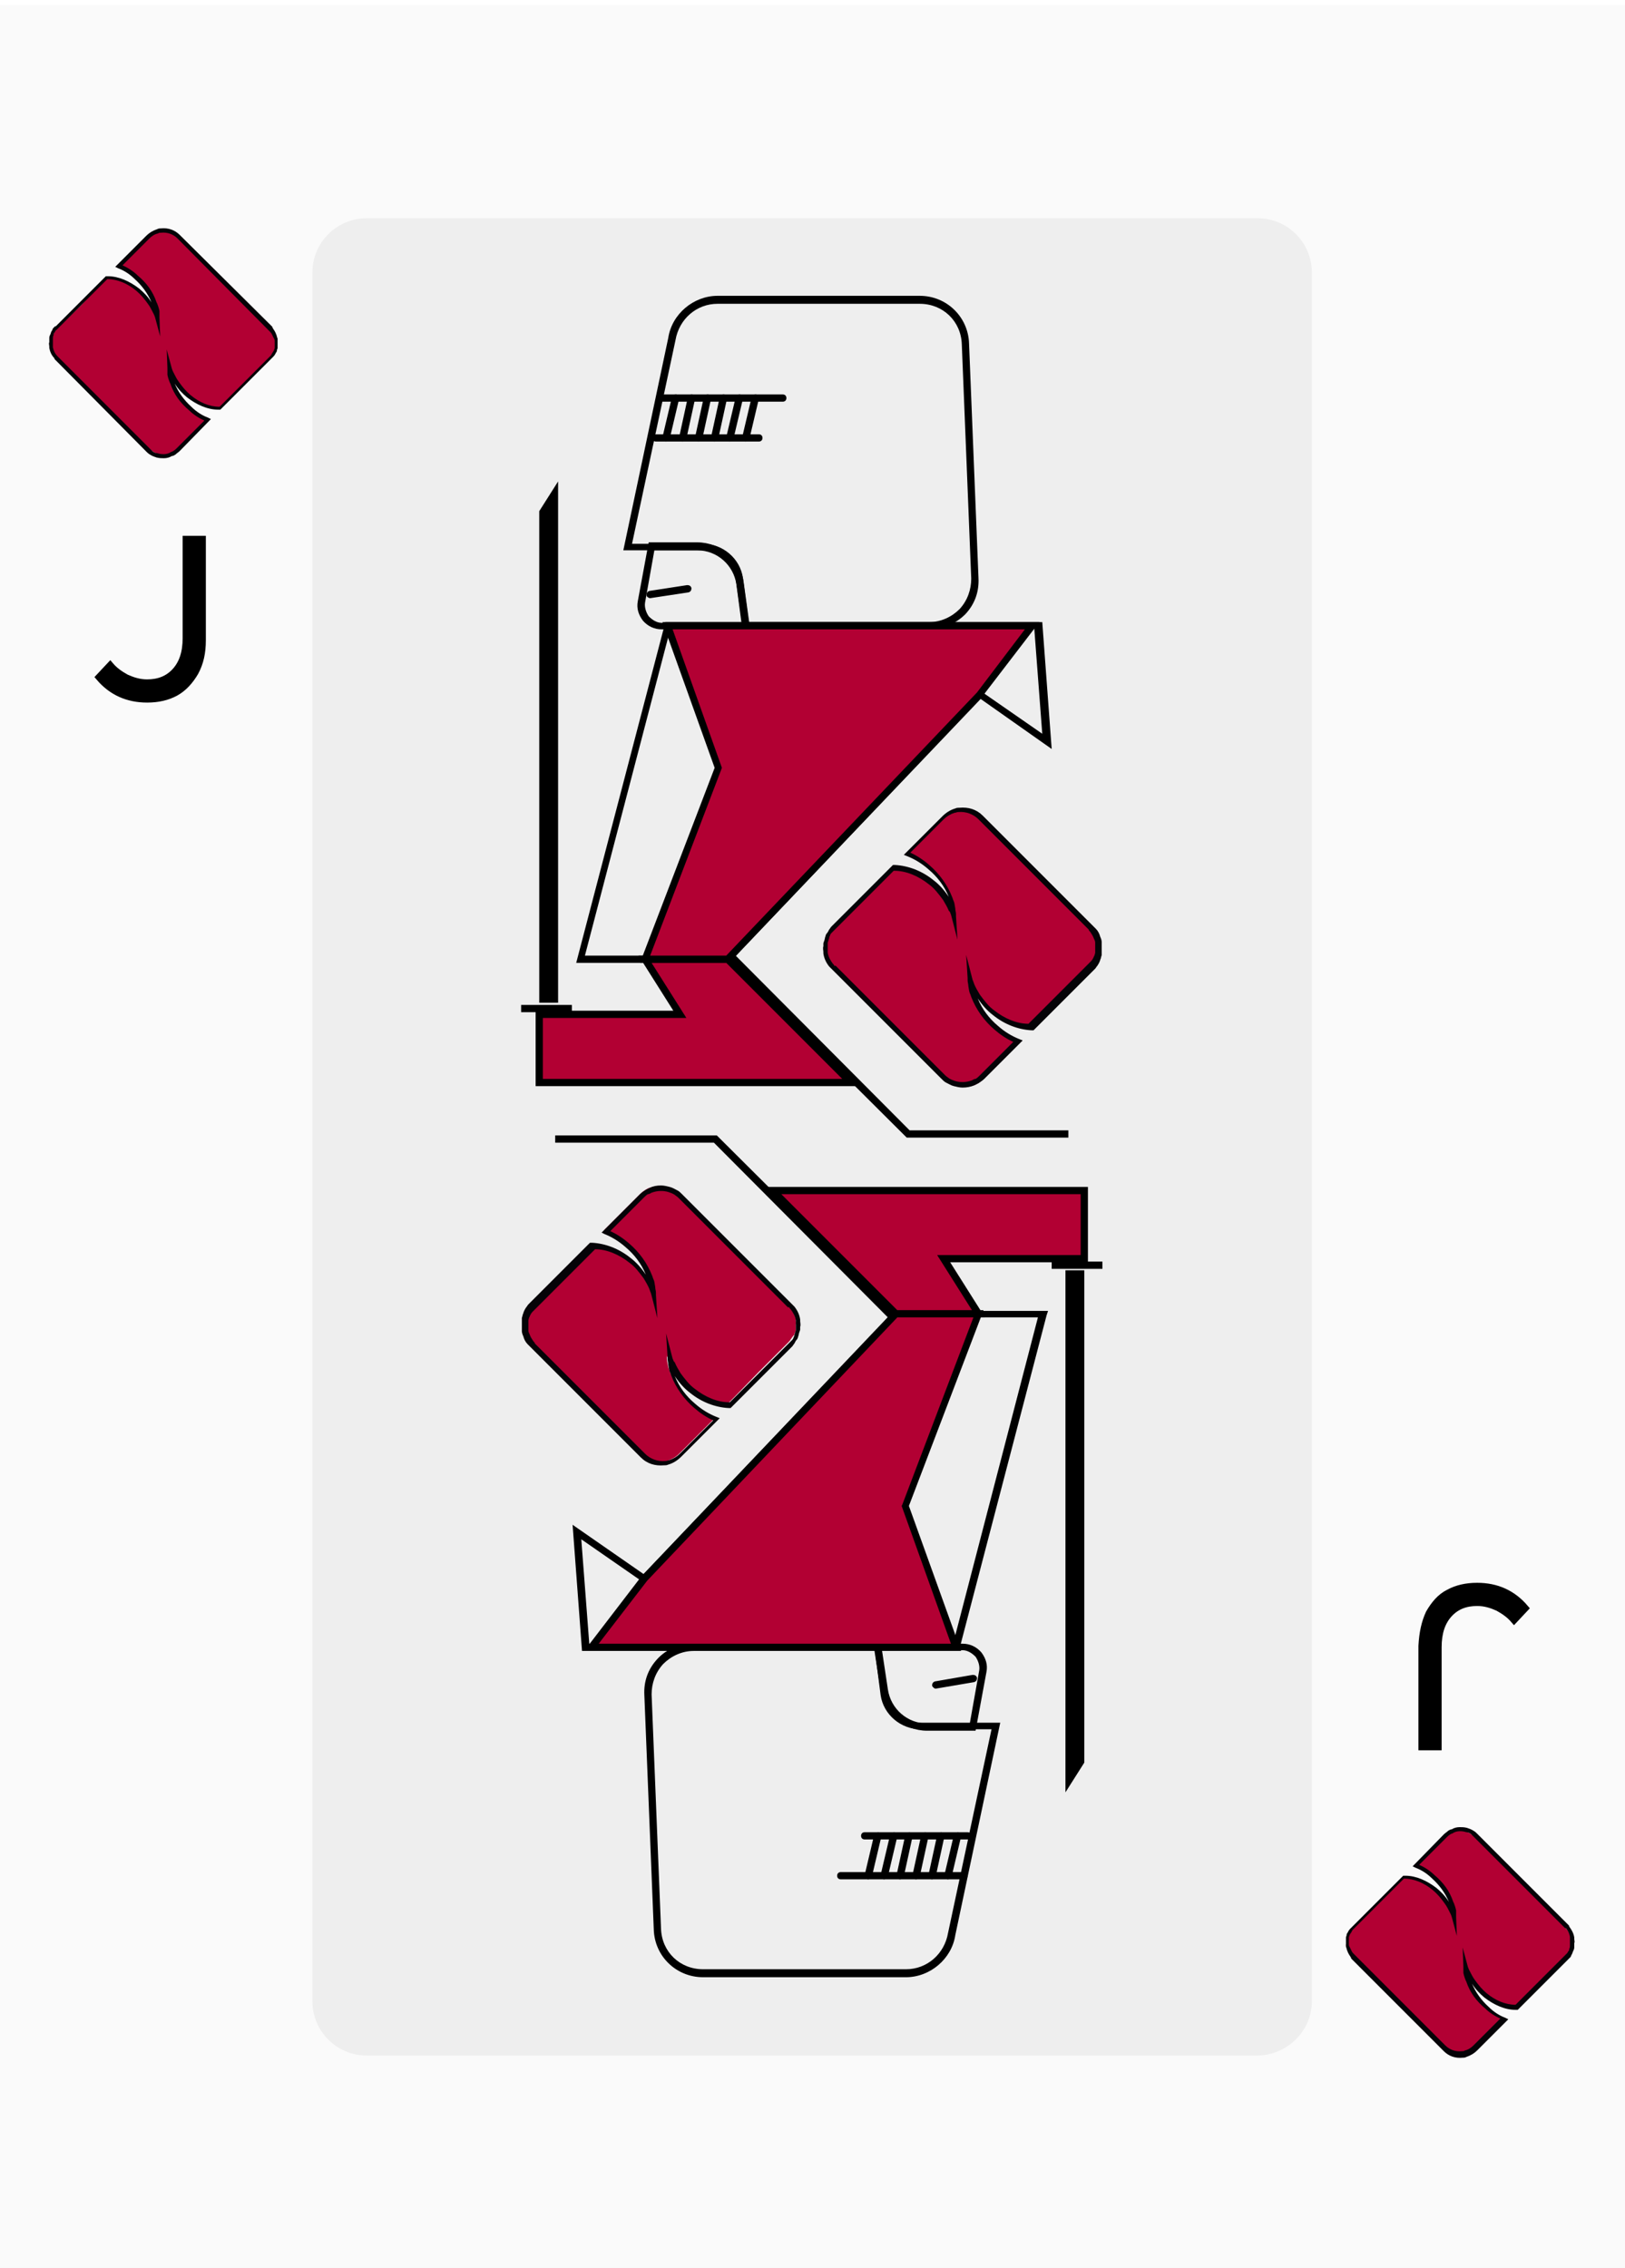 <?xml version="1.0" encoding="utf-8"?>
<!-- Generator: Adobe Illustrator 25.2.0, SVG Export Plug-In . SVG Version: 6.00 Build 0)  -->
<svg version="1.1" id="Layer_1" xmlns="http://www.w3.org/2000/svg" xmlns:xlink="http://www.w3.org/1999/xlink" x="0px" y="0px"
	 viewBox="0 0 224.2 312.8" style="enable-background:new 0 0 224.2 312.8;" xml:space="preserve">
<style type="text/css">
	.st0{opacity:2.000000e-02;enable-background:new    ;}
	.st1{fill:#B20033;}
	.st2{fill:#050307;}
	.st3{enable-background:new    ;}
	.st4{fill:none;stroke:#000000;stroke-miterlimit:10;}
	.st5{opacity:5.000000e-02;enable-background:new    ;}
</style>
<g>
	<g>
		<g class="st0">
			<rect x="-0.2" y="0.7" width="224.4" height="312.1"/>
		</g>
		<g>
			<g>
				<g>
					<g>
						<path class="st1" d="M185.9,267.9c0-0.2,0-0.3,0-0.5c0-0.1,0-0.1,0-0.2s0.1-0.2,0.1-0.3c0-0.1,0.1-0.2,0.1-0.2
							c0.1-0.2,0.2-0.4,0.3-0.6c0.1-0.1,0.2-0.3,0.3-0.4l0,0l3.4-3.3l2.8-2.8l0.7-0.7h0.2c1.5,0,3,0.7,4.1,1.7
							c0.6,0.5,1.2,1.1,1.7,1.8c0.3,0.4,0.5,0.8,0.7,1.3c0.2,0.4,0.2,0.3,0.3,0.8c0-0.3,0-0.6-0.1-0.9c-0.1-0.6-0.2-0.7-0.4-1.2
							c-0.5-1.4-1.4-2.6-2.5-3.5c-0.7-0.7-1.5-1.2-2.4-1.5l4-4c0.2-0.2,0.4-0.3,0.6-0.5c0.1-0.1,0.3-0.2,0.4-0.2
							c0.6-0.3,1.4-0.3,2-0.1c0.3,0.1,0.6,0.2,0.8,0.4c0.2,0.1,0.3,0.2,0.5,0.4l12.5,12.5l0,0c0.1,0.1,0.1,0.2,0.2,0.2
							c0.3,0.4,0.5,0.9,0.6,1.3v0.1c0,0.2,0.1,0.4,0,0.6c0,0.1,0,0.2,0,0.3c0,0.1,0,0.1,0,0.2c0,0.2-0.1,0.3-0.2,0.5
							c0,0.1-0.1,0.2-0.1,0.3c-0.1,0.1-0.1,0.2-0.2,0.3c-0.1,0.1-0.2,0.3-0.3,0.4l0,0l-3.4,3.3l-2.8,2.8l-0.7,0.7h-0.2
							c-1.5,0-3-0.7-4.1-1.7c-0.6-0.5-1.2-1.1-1.7-1.8c-0.3-0.4-0.5-0.8-0.7-1.3c-0.2-0.4-0.2-0.3-0.3-0.8c0,0.3,0,0.6,0.1,0.9
							c0.1,0.6,0.2,0.7,0.4,1.2c0.5,1.4,1.4,2.6,2.5,3.5c0.7,0.7,1.5,1.2,2.4,1.5l-4,4c-0.4,0.4-0.9,0.7-1.4,0.8
							c-0.2,0-0.3,0.1-0.5,0.1c-0.9,0.1-1.8-0.2-2.5-0.9l0,0l-12.5-12.5l0,0c-0.1-0.1-0.1-0.2-0.2-0.2c-0.2-0.2-0.4-0.5-0.5-0.8
							c-0.1-0.2-0.1-0.4-0.2-0.6v-0.1C185.9,268.2,185.9,268.1,185.9,267.9z"/>
					</g>
					<g>
						<path class="st2" d="M201.4,252c0.3,0,0.6,0,1,0.1c0.3,0.1,0.6,0.2,0.9,0.4c0.2,0.1,0.4,0.3,0.5,0.4l12.6,12.6
							c0.1,0.1,0.1,0.1,0.1,0.2c0.3,0.4,0.6,0.9,0.7,1.5c0,0.1,0,0.1,0,0.2c0,0.2,0.1,0.4,0,0.6c0,0.1,0,0.2,0,0.4v0.2
							c0,0.2-0.1,0.4-0.2,0.6c0,0.1-0.1,0.2-0.1,0.3c-0.1,0.1-0.1,0.2-0.2,0.4c-0.1,0.1-0.2,0.2-0.3,0.3l0,0l-0.1,0.1l-6.9,6.9h-0.3
							c-1.5,0-3-0.7-4.3-1.7c-0.6-0.5-1.2-1.1-1.7-1.9c0.5,1.2,1.3,2.3,2.3,3.2c0.7,0.7,1.5,1.2,2.3,1.5l0.4,0.2l-4.3,4.3
							c-0.4,0.4-0.9,0.7-1.5,0.9c-0.2,0.1-0.3,0.1-0.5,0.1c-1,0.1-1.9-0.2-2.6-0.9l0,0l-0.1-0.1l-12.6-12.6
							c-0.1-0.1-0.1-0.1-0.1-0.2c-0.2-0.3-0.4-0.6-0.5-0.9c-0.1-0.2-0.1-0.4-0.2-0.6c0-0.1,0-0.2,0-0.2c0-0.1,0-0.2,0-0.4
							c0-0.2,0-0.3,0-0.5v-0.1v-0.1c0-0.1,0.1-0.2,0.1-0.4c0-0.1,0.1-0.2,0.1-0.2c0.1-0.2,0.2-0.4,0.4-0.6c0.1-0.1,0.2-0.2,0.3-0.3
							l0,0l0.1-0.1l6.9-6.9h0.3c1.5,0,3,0.7,4.3,1.7c0.6,0.5,1.2,1.1,1.7,1.9c-0.5-1.2-1.3-2.3-2.3-3.2c-0.7-0.7-1.5-1.2-2.3-1.5
							l-0.4-0.2l4.3-4.4c0.2-0.2,0.4-0.3,0.6-0.5c0.2-0.1,0.3-0.2,0.5-0.2C200.6,252.1,201,252,201.4,252z M215.8,265.8l-12.4-12.4
							c-0.1-0.1-0.3-0.3-0.4-0.4c-0.2-0.2-0.5-0.3-0.7-0.3c-0.6-0.2-1.3-0.2-1.8,0.1c-0.1,0.1-0.3,0.1-0.4,0.2
							c-0.2,0.1-0.4,0.3-0.5,0.4l-3.8,3.8c0.7,0.3,1.5,0.8,2.1,1.4c1.2,1,2.1,2.2,2.6,3.7l0.1,0.2c0.1,0.3,0.2,0.5,0.3,1
							c0,0.2,0,0.4,0,0.6c0,0.1,0,0.2,0,0.3l0.1,2.6l-0.7-2.6c-0.1-0.3-0.1-0.3-0.2-0.5c0-0.1-0.1-0.1-0.1-0.2
							c-0.2-0.4-0.4-0.8-0.7-1.2c-0.5-0.7-1-1.3-1.6-1.8c-1.2-1-2.6-1.6-4-1.6l0,0l-6.8,6.8c-0.1,0.1-0.2,0.2-0.3,0.3
							c-0.1,0.2-0.2,0.4-0.3,0.5c0,0.1-0.1,0.1-0.1,0.2s-0.1,0.2-0.1,0.3v0.2c0,0.1,0,0.3,0,0.4l0,0c0,0.1,0,0.2,0,0.3
							c0,0.1,0,0.1,0,0.1c0,0.2,0.1,0.3,0.2,0.5c0.1,0.2,0.2,0.5,0.4,0.7c0.1,0.1,0.1,0.1,0.2,0.2l0.1,0.1l12.4,12.4
							c0.6,0.6,1.4,0.9,2.3,0.8c0.1,0,0.3,0,0.4-0.1c0.5-0.1,0.9-0.4,1.2-0.7l3.7-3.7c-0.7-0.3-1.5-0.8-2.1-1.4
							c-1.2-1-2.1-2.2-2.6-3.7l-0.1-0.2c-0.1-0.3-0.2-0.5-0.3-1c0-0.2,0-0.4,0-0.6c0-0.1,0-0.2,0-0.3l-0.1-2.6l0.7,2.6
							c0.1,0.3,0.1,0.3,0.2,0.5c0,0.1,0.1,0.1,0.1,0.2c0.2,0.4,0.4,0.8,0.7,1.2c0.5,0.7,1,1.3,1.6,1.8c1.2,1,2.6,1.6,4,1.6l0,0
							l6.8-6.8c0.1-0.1,0.2-0.2,0.3-0.3c0.1-0.1,0.1-0.2,0.2-0.3c0.1-0.1,0.1-0.2,0.1-0.3c0.1-0.2,0.1-0.3,0.1-0.5v-0.2
							c0-0.1,0-0.2,0-0.3c0-0.2,0-0.4,0-0.6v-0.1c-0.1-0.5-0.3-0.9-0.6-1.2C216,266,216,266,215.8,265.8L215.8,265.8z"/>
					</g>
				</g>
				<g class="st3">
					<path d="M197.2,222.5c0.7-1.2,1.5-2.2,2.7-2.8c1.1-0.6,2.4-0.9,3.9-0.9c2.7,0,4.9,1,6.6,3l-1.5,1.6c-0.6-0.7-1.3-1.2-2.2-1.7
						c-0.9-0.4-1.8-0.7-2.9-0.7c-1.6,0-2.9,0.5-3.9,1.6s-1.5,2.6-1.5,4.6v13.7h-2.2v-13.9C196.3,225.2,196.6,223.8,197.2,222.5z"/>
				</g>
				<g class="st3">
					<path class="st4" d="M197.2,222.5c0.7-1.2,1.5-2.2,2.7-2.8c1.1-0.6,2.4-0.9,3.9-0.9c2.7,0,4.9,1,6.6,3l-1.5,1.6
						c-0.6-0.7-1.3-1.2-2.2-1.7c-0.9-0.4-1.8-0.7-2.9-0.7c-1.6,0-2.9,0.5-3.9,1.6s-1.5,2.6-1.5,4.6v13.7h-2.2v-13.9
						C196.3,225.2,196.6,223.8,197.2,222.5z"/>
				</g>
			</g>
			<g>
				<g>
					<g>
						<path class="st1" d="M38.1,47.3c0,0.2,0,0.3,0,0.5c0,0.1,0,0.1,0,0.2c0,0.1-0.1,0.2-0.1,0.3s-0.1,0.2-0.1,0.2
							c-0.1,0.2-0.2,0.4-0.3,0.6c-0.1,0.1-0.2,0.3-0.3,0.4l0,0l-3.4,3.3l-2.8,2.8l-0.7,0.7h-0.2c-1.5,0-3-0.7-4.1-1.7
							c-0.6-0.5-1.2-1.1-1.7-1.8c-0.3-0.4-0.5-0.8-0.7-1.3c-0.2-0.4-0.2-0.3-0.3-0.8c0,0.3,0,0.6,0.1,0.9c0.1,0.6,0.2,0.7,0.4,1.2
							c0.5,1.4,1.4,2.6,2.5,3.5c0.7,0.7,1.5,1.2,2.4,1.5l-4,4c-0.2,0.2-0.4,0.3-0.6,0.5c-0.1,0.1-0.3,0.2-0.4,0.2
							c-0.6,0.3-1.4,0.3-2,0.1c-0.3-0.1-0.6-0.2-0.8-0.4c-0.2-0.1-0.3-0.2-0.5-0.4L7.9,49.5l0,0c-0.1-0.1-0.1-0.2-0.2-0.2
							c-0.3-0.4-0.5-0.9-0.6-1.3v-0.1c0-0.2-0.1-0.4,0-0.6c0-0.1,0-0.2,0-0.3s0-0.1,0-0.2c0-0.2,0.1-0.3,0.2-0.5
							c0-0.1,0.1-0.2,0.1-0.3c0.1-0.1,0.1-0.2,0.2-0.3s0.2-0.3,0.3-0.4l0,0l3.4-3.3l2.7-3l0.7-0.7h0.2c1.5,0,3,0.7,4.1,1.7
							c0.6,0.5,1.2,1.1,1.7,1.8c0.3,0.4,0.5,0.8,0.7,1.3c0.2,0.4,0.2,0.3,0.3,0.8c0-0.3,0-0.6-0.1-0.9c-0.1-0.6-0.2-0.7-0.4-1.2
							c-0.5-1.4-1.4-2.6-2.5-3.5c-0.7-0.7-1.5-1.2-2.4-1.5l4-4c0.4-0.4,0.9-0.7,1.4-0.8c0.2,0,0.3-0.1,0.5-0.1
							c0.9-0.1,1.8,0.2,2.5,0.9l0,0l12.5,12.5l0,0c0.1,0.1,0.1,0.2,0.2,0.2c0.2,0.2,0.4,0.5,0.5,0.8c0.1,0.2,0.1,0.4,0.2,0.6V47
							C38.1,47,38.1,47.1,38.1,47.3z"/>
					</g>
					<g>
						<path class="st2" d="M22.6,63.2c-0.3,0-0.6,0-1-0.1c-0.3-0.1-0.6-0.2-0.9-0.4c-0.2-0.1-0.4-0.3-0.5-0.4L7.6,49.6
							c-0.1-0.1-0.1-0.1-0.1-0.2C7.1,49,6.9,48.5,6.8,48c0-0.1,0-0.1,0-0.2c0-0.2-0.1-0.4,0-0.6c0-0.1,0-0.2,0-0.4v-0.2
							c0-0.2,0.1-0.4,0.2-0.6c0,0,0-0.1,0.1-0.3c0.1-0.1,0.1-0.2,0.2-0.4c0.1-0.1,0.2-0.2,0.3-0.3l0,0h0.1l6.9-6.9h0.3
							c1.5,0,3,0.7,4.3,1.7c0.6,0.5,1.2,1.1,1.7,1.9c-0.5-1.2-1.3-2.3-2.3-3.2c-0.7-0.7-1.5-1.2-2.3-1.5l-0.4-0.2l4.3-4.3
							c0.4-0.4,0.9-0.7,1.5-0.9c0.2-0.1,0.3-0.1,0.5-0.1c1-0.1,1.9,0.2,2.6,0.9l0,0l0.1,0.1L37.5,45c0.1,0.1,0.1,0.1,0.1,0.2
							c0.2,0.3,0.4,0.6,0.5,0.9c0.1,0.2,0.1,0.4,0.2,0.6c0,0.1,0,0.2,0,0.2c0,0.1,0,0.2,0,0.4s0,0.3,0,0.5v0.1V48
							c0,0.1-0.1,0.2-0.1,0.4c0,0.1-0.1,0.2-0.1,0.2c-0.1,0.2-0.2,0.4-0.4,0.6c-0.1,0.1-0.2,0.2-0.3,0.3l0,0l-0.1,0.1l-6.9,6.9h-0.3
							c-1.5,0-3-0.7-4.3-1.7c-0.6-0.5-1.2-1.1-1.7-1.9c0.5,1.2,1.3,2.3,2.3,3.2c0.7,0.7,1.5,1.2,2.3,1.5l0.4,0.2l-4.3,4.4
							c-0.2,0.2-0.4,0.3-0.6,0.5c-0.2,0.1-0.3,0.2-0.5,0.2C23.4,63.1,23,63.2,22.6,63.2z M8.2,49.4l12.4,12.4
							c0.1,0.1,0.3,0.3,0.4,0.4c0.2,0.2,0.5,0.3,0.7,0.3c0.6,0.2,1.3,0.2,1.8-0.1c0.1-0.1,0.3-0.1,0.4-0.2c0.2-0.1,0.4-0.3,0.5-0.4
							l3.8-3.8c-0.7-0.3-1.5-0.8-2.1-1.4c-1.2-1-2.1-2.2-2.6-3.7l-0.1-0.2c-0.1-0.3-0.2-0.5-0.3-1c0-0.2,0-0.4,0-0.6
							c0-0.1,0-0.2,0-0.3L23,48.2l0.7,2.6c0.1,0.3,0.1,0.3,0.2,0.5c0,0.1,0.1,0.1,0.1,0.2c0.2,0.4,0.4,0.8,0.7,1.2
							c0.5,0.7,1,1.3,1.6,1.8c1.2,1,2.6,1.6,4,1.6l0,0l6.8-6.8c0.1-0.1,0.2-0.2,0.3-0.3c0.1-0.2,0.2-0.4,0.3-0.5
							c0-0.1,0.1-0.1,0.1-0.2c0-0.1,0.1-0.2,0.1-0.3v-0.2c0-0.1,0-0.3,0-0.4l0,0c0-0.1,0-0.2,0-0.3s0-0.1,0-0.1
							c0-0.2-0.1-0.3-0.2-0.5c-0.1-0.2-0.2-0.5-0.4-0.7c-0.1-0.1-0.1-0.1-0.2-0.2L37,45.5L24.5,32.9c-0.6-0.6-1.4-0.9-2.3-0.8
							c-0.1,0-0.3,0-0.4,0.1c-0.5,0.1-0.9,0.4-1.2,0.7l-3.7,3.7c0.7,0.3,1.5,0.8,2.1,1.4c1.2,1,2.1,2.2,2.6,3.7l0.1,0.2
							c0.1,0.3,0.2,0.5,0.3,1c0,0.2,0,0.4,0,0.6c0,0.1,0,0.2,0,0.3l0.1,2.6l-0.7-2.6c-0.1-0.3-0.1-0.3-0.2-0.5
							c0-0.1-0.1-0.1-0.1-0.2c-0.2-0.4-0.4-0.8-0.7-1.2c-0.5-0.7-1-1.3-1.6-1.8c-1.2-1-2.6-1.6-4-1.6l0,0L8,45.3
							c-0.1,0.1-0.2,0.2-0.3,0.3c-0.1,0.1-0.1,0.2-0.2,0.3s-0.1,0.2-0.1,0.3c-0.1,0.2-0.1,0.3-0.1,0.5v0.2c0,0.1,0,0.2,0,0.3
							c0,0.2,0,0.4,0,0.6v0.1c0.1,0.5,0.3,0.9,0.6,1.2C8,49.2,8,49.2,8.2,49.4L8.2,49.4z"/>
					</g>
				</g>
				<g class="st3">
					<path d="M26.9,92.7c-0.7,1.2-1.6,2.2-2.7,2.8c-1.1,0.6-2.4,0.9-3.9,0.9c-2.7,0-4.9-1-6.6-3l1.5-1.6c0.6,0.7,1.3,1.2,2.2,1.7
						c0.9,0.4,1.8,0.7,2.9,0.7c1.6,0,2.9-0.5,3.9-1.6s1.5-2.6,1.5-4.6V74.4h2.2v13.9C27.9,90,27.6,91.4,26.9,92.7z"/>
				</g>
				<g class="st3">
					<path class="st4" d="M26.9,92.7c-0.7,1.2-1.6,2.2-2.7,2.8c-1.1,0.6-2.4,0.9-3.9,0.9c-2.7,0-4.9-1-6.6-3l1.5-1.6
						c0.6,0.7,1.3,1.2,2.2,1.7c0.9,0.4,1.8,0.7,2.9,0.7c1.6,0,2.9-0.5,3.9-1.6s1.5-2.6,1.5-4.6V74.4h2.2v13.9
						C27.9,90,27.6,91.4,26.9,92.7z"/>
				</g>
			</g>
		</g>
		<g class="st5">
			<path d="M173.4,283.5H50.6c-4.2,0-7.5-3.4-7.5-7.5V37.6c0-4.2,3.4-7.5,7.5-7.5h122.9c4.2,0,7.5,3.4,7.5,7.5V276
				C181,280.1,177.6,283.5,173.4,283.5z"/>
		</g>
	</g>
	<g>
		<g>
			<g>
				<path d="M89.7,82.5c-0.2,0-0.5-0.2-0.5-0.4c0-0.3,0.1-0.5,0.4-0.6l5.2-0.8c0.3,0,0.5,0.1,0.6,0.4c0,0.3-0.1,0.5-0.4,0.6
					L89.7,82.5C89.8,82.5,89.7,82.5,89.7,82.5z"/>
			</g>
			<g>
				<g>
					<path class="st1" d="M151.8,130.6c0,0.2,0,0.4,0,0.6c0,0.1,0,0.2,0,0.3s-0.1,0.3-0.1,0.4c0,0.1-0.1,0.2-0.1,0.3
						c-0.1,0.3-0.2,0.5-0.4,0.7c-0.1,0.2-0.3,0.3-0.4,0.5l0,0l-4.1,4.1l-3.3,3.4l-0.9,0.9h-0.2c-1.8-0.1-3.6-0.8-5-2
						c-0.8-0.6-1.4-1.4-2-2.2c-0.3-0.5-0.6-1-0.8-1.5s-0.2-0.4-0.4-0.9c0,0.3,0,0.7,0.1,1c0.1,0.7,0.2,0.8,0.4,1.4
						c0.7,1.7,1.7,3.2,3.1,4.3c0.9,0.8,1.9,1.4,3,1.9l-4.9,4.9c-0.2,0.2-0.4,0.4-0.7,0.6c-0.2,0.1-0.3,0.2-0.5,0.3
						c-0.8,0.3-1.7,0.4-2.5,0.1c-0.3-0.1-0.7-0.3-1-0.5c-0.2-0.1-0.4-0.3-0.6-0.5L115,133.4l0,0c-0.1-0.1-0.2-0.2-0.3-0.3
						c-0.4-0.5-0.6-1-0.8-1.6v-0.1c0-0.2-0.1-0.5,0-0.7c0-0.1,0-0.3,0-0.4c0-0.1,0-0.2,0-0.3c0-0.2,0.1-0.4,0.2-0.6
						c0-0.1,0.1-0.2,0.2-0.3s0.2-0.3,0.3-0.4c0.1-0.2,0.2-0.3,0.4-0.5l0,0l4.1-4.1l3.3-3.4l0.9-0.9h0.2c1.8,0.1,3.6,0.8,5,2
						c0.8,0.6,1.4,1.4,2,2.2c0.3,0.5,0.6,1,0.8,1.5s0.2,0.4,0.4,0.9c0-0.3,0-0.7-0.1-1c-0.1-0.7-0.2-0.8-0.4-1.4
						c-0.7-1.7-1.7-3.2-3.1-4.3c-0.9-0.8-1.9-1.4-3-1.9l4.9-4.9c0.5-0.5,1.1-0.8,1.7-1c0.2-0.1,0.4-0.1,0.6-0.1
						c1.1-0.1,2.2,0.2,3,1.1l0,0l15.2,15.2l0,0c0.1,0.1,0.2,0.2,0.3,0.3c0.2,0.3,0.4,0.6,0.6,1c0.1,0.2,0.1,0.4,0.2,0.7
						c0,0.1,0,0.1,0,0.2C151.8,130.3,151.8,130.5,151.8,130.6z"/>
				</g>
				<g>
					<path class="st2" d="M132.8,150c-0.4,0-0.8-0.1-1.2-0.2c-0.4-0.1-0.7-0.3-1.1-0.5c-0.2-0.1-0.4-0.3-0.6-0.5l-15.3-15.3
						c-0.1-0.1-0.1-0.1-0.2-0.2c-0.4-0.5-0.7-1.1-0.8-1.8c0-0.1,0-0.1,0-0.2c0-0.2-0.1-0.5,0-0.8c0-0.1,0-0.3,0-0.4l0.1-0.3
						c0.1-0.2,0.1-0.5,0.2-0.7c0-0.1,0.1-0.3,0.2-0.4c0.1-0.1,0.2-0.3,0.3-0.5c0.1-0.1,0.2-0.3,0.3-0.4l0,0l0.1-0.1l8.4-8.4h0.3
						c1.8,0.1,3.7,0.8,5.3,2.1c0.8,0.6,1.5,1.4,2.1,2.3c-0.6-1.5-1.6-2.8-2.8-3.8c-0.9-0.8-1.9-1.4-2.9-1.8l-0.5-0.2l5.3-5.3
						c0.5-0.5,1.1-0.9,1.8-1.1c0.2-0.1,0.4-0.1,0.6-0.1c1.2-0.1,2.3,0.2,3.2,1.1l0,0l0.1,0.1l15.3,15.3c0.1,0.1,0.1,0.1,0.2,0.2
						c0.3,0.3,0.5,0.7,0.6,1.1c0.1,0.2,0.2,0.5,0.2,0.7c0,0.1,0,0.2,0,0.3s0,0.3,0,0.5s0,0.4,0,0.7v0.1c0,0.1,0,0.1,0,0.2
						c0,0.1-0.1,0.3-0.1,0.4c0,0.1-0.1,0.2-0.1,0.3c-0.1,0.3-0.2,0.5-0.4,0.8c-0.1,0.1-0.2,0.3-0.3,0.4l0,0l-0.1,0.1l-8.4,8.4h-0.3
						c-1.8-0.1-3.7-0.8-5.3-2.1c-0.8-0.6-1.5-1.4-2.1-2.3c0.6,1.5,1.6,2.8,2.8,3.8c0.9,0.8,1.9,1.4,2.9,1.8l0.5,0.2l-5.3,5.3
						c-0.2,0.2-0.5,0.4-0.8,0.6c-0.2,0.1-0.4,0.2-0.6,0.3C133.9,149.9,133.4,150,132.8,150z M115.3,133.2l15.1,15.1
						c0.2,0.2,0.4,0.3,0.5,0.4c0.3,0.2,0.6,0.3,0.9,0.4c0.7,0.2,1.5,0.2,2.3-0.1c0.2-0.1,0.3-0.2,0.5-0.2c0.2-0.1,0.4-0.3,0.6-0.5
						l4.6-4.6c-0.9-0.4-1.8-1-2.6-1.7c-1.4-1.2-2.5-2.7-3.2-4.5l-0.1-0.3c-0.2-0.4-0.2-0.6-0.3-1.2c0-0.3-0.1-0.5-0.1-0.8
						c0-0.1,0-0.2,0-0.3l-0.2-3.2l0.8,3.1c0.1,0.4,0.1,0.4,0.2,0.6c0,0.1,0.1,0.2,0.1,0.3c0.2,0.5,0.5,1,0.8,1.5
						c0.6,0.8,1.2,1.6,1.9,2.1c1.5,1.2,3.2,1.9,4.8,1.9l0,0l8.2-8.2c0.1-0.1,0.3-0.3,0.4-0.4c0.2-0.2,0.3-0.4,0.4-0.6
						c0-0.1,0.1-0.2,0.1-0.2c0-0.1,0.1-0.3,0.1-0.4v-0.3c0-0.2,0-0.3,0-0.5l0,0c0-0.1,0-0.3,0-0.4c0-0.1,0-0.1,0-0.2
						c0-0.2-0.1-0.4-0.2-0.6c-0.1-0.3-0.3-0.6-0.5-0.9c-0.1-0.1-0.2-0.2-0.2-0.3l-0.1-0.1L135,113c-0.7-0.7-1.7-1.1-2.8-1
						c-0.2,0-0.3,0.1-0.5,0.1c-0.6,0.2-1.1,0.5-1.5,0.9l-4.6,4.6c0.9,0.4,1.8,1,2.6,1.7c1.4,1.2,2.5,2.7,3.2,4.5l0.1,0.3
						c0.2,0.4,0.2,0.6,0.3,1.2c0,0.3,0.1,0.5,0.1,0.8c0,0.1,0,0.2,0,0.3l0.2,3.2l-0.8-3.1c-0.1-0.4-0.1-0.4-0.2-0.6
						c0-0.1-0.1-0.2-0.2-0.3c-0.2-0.5-0.5-1-0.8-1.5c-0.6-0.8-1.2-1.6-1.9-2.1c-1.5-1.2-3.2-1.9-4.8-1.9h-0.1l-8.2,8.2
						c-0.2,0.2-0.3,0.3-0.4,0.4c-0.1,0.1-0.2,0.3-0.2,0.4c-0.1,0.1-0.1,0.2-0.1,0.3c-0.1,0.2-0.1,0.4-0.2,0.6v0.3c0,0.1,0,0.2,0,0.3
						c0,0.2,0,0.4,0,0.7v0.1c0.1,0.6,0.4,1.1,0.7,1.5c0.1,0.1,0.2,0.2,0.2,0.3L115.3,133.2z"/>
				</g>
			</g>
			<g>
				<polygon points="147.4,156.9 125.1,156.9 100.4,132.3 101.2,131.5 125.5,155.9 147.4,155.9 				"/>
			</g>
			<g>
				<path d="M128.2,86.8h-25.7l-1-7c-0.4-2.2-2.3-3.9-4.5-3.9H86l6.2-29.3c0.5-3.3,3.5-5.8,6.8-5.8h27.9c3.7,0,6.7,2.9,6.8,6.6
					l1.3,32.3c0.1,1.9-0.5,3.6-1.8,5C131.9,86,130.1,86.8,128.2,86.8z M103.3,85.8h24.9c1.6,0,3.1-0.7,4.2-1.8
					c1.1-1.2,1.6-2.7,1.6-4.2l-1.3-32.3c-0.1-3.2-2.6-5.6-5.8-5.6H99c-2.9,0-5.3,2.1-5.8,5l-6,28.1H97c2.7,0,5.1,2,5.5,4.7
					L103.3,85.8z"/>
			</g>
			<g>
				<path d="M103.5,86.8H91.3c-1,0-1.9-0.4-2.6-1.2c-0.6-0.8-0.9-1.7-0.7-2.7l1.5-8.1h6.7c3.2,0,6,2.4,6.4,5.5L103.5,86.8z
					 M90.3,75.8L89,83.1c-0.1,0.6,0.1,1.3,0.5,1.9c0.5,0.5,1.1,0.9,1.8,0.9h11l-0.7-5.3c-0.4-2.7-2.7-4.7-5.4-4.7H90.3z"/>
			</g>
			<g>
				<path d="M100.6,132.8H79.5l12.3-47h52l1.3,17.5l-9.8-6.9L100.6,132.8z M80.7,131.8h19.4L135,95.1l8.8,6.1l-1.1-14.5H92.5
					L80.7,131.8z"/>
			</g>
			<g>
				<polygon points="77,66.4 77,138.3 74.4,138.3 74.4,70.5 				"/>
			</g>
			<g>
				<rect x="71.9" y="138.6" width="7" height="1"/>
			</g>
			<g>
				<polygon class="st1" points="89,132.3 100.4,132.3 117.4,149.3 74.4,149.3 74.4,139.9 93.8,139.9 				"/>
				<path d="M118.6,149.8H73.9v-10.4h19l-4.8-7.6h12.5L118.6,149.8z M74.9,148.8h41.3l-16-16H89.9l4.8,7.6H74.9V148.8z"/>
			</g>
			<g>
				<polygon class="st1" points="92.1,86.3 99.1,105.9 89,132.3 100.4,132.3 135.1,95.8 142.4,86.3 				"/>
				<path d="M100.6,132.8H88.3l10.3-26.9l-7.2-20.1h52l-7.9,10.3L100.6,132.8z M89.7,131.8h10.5l34.6-36.3l6.6-8.7H92.8l6.8,19.1
					L89.7,131.8z"/>
			</g>
			<g>
				<path d="M108,55.4H91c-0.3,0-0.5-0.2-0.5-0.5s0.2-0.5,0.5-0.5h17c0.3,0,0.5,0.2,0.5,0.5S108.3,55.4,108,55.4z"/>
			</g>
			<g>
				<path d="M104.7,60.9H90.5c-0.3,0-0.5-0.2-0.5-0.5s0.2-0.5,0.5-0.5h14.2c0.3,0,0.5,0.2,0.5,0.5S105,60.9,104.7,60.9z"/>
			</g>
			<g>
				<path d="M91.9,60.9c0,0-0.1,0-0.1,0c-0.3-0.1-0.4-0.3-0.4-0.6l1.3-5.5c0.1-0.3,0.3-0.4,0.6-0.4c0.3,0.1,0.4,0.3,0.4,0.6
					l-1.3,5.5C92.3,60.7,92.1,60.9,91.9,60.9z"/>
			</g>
			<g>
				<path d="M94.2,60.9c0,0-0.1,0-0.1,0c-0.3-0.1-0.4-0.3-0.4-0.6l1.2-5.5c0.1-0.3,0.3-0.4,0.6-0.4c0.3,0.1,0.4,0.3,0.4,0.6
					l-1.2,5.5C94.6,60.7,94.4,60.9,94.2,60.9z"/>
			</g>
			<g>
				<path d="M96.4,60.9c0,0-0.1,0-0.1,0c-0.3-0.1-0.4-0.3-0.4-0.6l1.2-5.5c0.1-0.3,0.3-0.4,0.6-0.4c0.3,0.1,0.4,0.3,0.4,0.6
					l-1.2,5.5C96.8,60.7,96.6,60.9,96.4,60.9z"/>
			</g>
			<g>
				<path d="M98.6,60.9c0,0-0.1,0-0.1,0c-0.3-0.1-0.4-0.3-0.4-0.6l1.2-5.5c0.1-0.3,0.3-0.4,0.6-0.4c0.3,0.1,0.4,0.3,0.4,0.6
					l-1.2,5.5C99,60.7,98.8,60.9,98.6,60.9z"/>
			</g>
			<g>
				<path d="M100.7,60.9c0,0-0.1,0-0.1,0c-0.3-0.1-0.4-0.3-0.4-0.6l1.3-5.5c0.1-0.3,0.3-0.4,0.6-0.4c0.3,0.1,0.4,0.3,0.4,0.6
					l-1.3,5.5C101.1,60.7,100.9,60.9,100.7,60.9z"/>
			</g>
			<g>
				<path d="M102.9,60.9c0,0-0.1,0-0.1,0c-0.3-0.1-0.4-0.3-0.4-0.6l1.3-5.5c0.1-0.3,0.3-0.4,0.6-0.4c0.3,0.1,0.4,0.3,0.4,0.6
					l-1.3,5.5C103.3,60.7,103.1,60.9,102.9,60.9z"/>
			</g>
		</g>
		<g>
			<g>
				<path d="M129.1,232.9c-0.2,0-0.4-0.2-0.5-0.4c0-0.3,0.1-0.5,0.4-0.6l5.2-0.9c0.3,0,0.5,0.1,0.6,0.4c0,0.3-0.1,0.5-0.4,0.6
					L129.1,232.9C129.2,232.9,129.1,232.9,129.1,232.9z"/>
			</g>
			<g>
				<g>
					<path class="st1" d="M72.2,182.9c0-0.2,0-0.4,0-0.6c0-0.1,0-0.2,0-0.3s0.1-0.3,0.1-0.4c0-0.1,0.1-0.2,0.1-0.3
						c0.1-0.3,0.2-0.5,0.4-0.7c0.1-0.2,0.3-0.3,0.4-0.5l0,0l4.1-4.1l3.3-3.4l0.9-0.9h0.2c1.8,0.1,3.6,0.8,5,2c0.8,0.6,1.4,1.4,2,2.2
						c0.3,0.5,0.6,1,0.8,1.5c0.2,0.5,0.2,0.4,0.4,0.9c0-0.3,0-0.7-0.1-1c-0.1-0.7-0.2-0.8-0.4-1.4c-0.7-1.7-1.7-3.2-3.1-4.3
						c-0.9-0.8-1.9-1.4-3-1.9l4.9-4.9c0.2-0.2,0.4-0.4,0.7-0.6c0.2-0.1,0.3-0.2,0.5-0.3c0.8-0.3,1.7-0.4,2.5-0.1
						c0.3,0.1,0.7,0.3,1,0.5c0.2,0.1,0.4,0.3,0.6,0.5l15.2,15.2l0,0c0.1,0.1,0.2,0.2,0.3,0.3c0.4,0.5,0.6,1,0.8,1.6v0.1
						c0,0.2,0.1,0.5,0,0.7c0,0.1,0,0.3,0,0.4c0,0.1,0,0.2,0,0.3c0,0.2-0.1,0.4-0.2,0.6c0,0.1-0.1,0.2-0.2,0.3s-0.2,0.3-0.3,0.4
						c-0.1,0.2-0.2,0.3-0.4,0.5l0,0l-4.1,4.1l-3.3,3.4l-0.9,0.9h-0.2c-1.8-0.1-3.6-0.8-5-2c-0.8-0.6-1.4-1.4-2-2.2
						c-0.3-0.5-0.6-1-0.8-1.5c-0.2-0.5-0.2-0.4-0.4-0.9c0,0.3,0,0.7,0.1,1c0.1,0.7,0.2,0.8,0.4,1.4c0.7,1.7,1.7,3.2,3.1,4.3
						c0.9,0.8,1.9,1.4,3,1.9l-4.9,4.9c-0.5,0.5-1.1,0.8-1.7,1c-0.2,0.1-0.4,0.1-0.6,0.1c-1.1,0.1-2.2-0.2-3-1.1l0,0l-15.2-15.2l0,0
						c-0.1-0.1-0.2-0.2-0.3-0.3c-0.2-0.3-0.4-0.6-0.6-1c-0.1-0.2-0.1-0.4-0.2-0.7c0-0.1,0-0.1,0-0.2
						C72.2,183.2,72.2,183.1,72.2,182.9z"/>
				</g>
				<g>
					<path class="st2" d="M91.2,163.5c0.4,0,0.8,0.1,1.2,0.2c0.4,0.1,0.7,0.3,1.1,0.5c0.2,0.1,0.4,0.3,0.6,0.5l15.3,15.3
						c0.1,0.1,0.1,0.1,0.2,0.2c0.4,0.5,0.7,1.1,0.8,1.8c0,0.1,0,0.1,0,0.2c0,0.2,0.1,0.5,0,0.8c0,0.1,0,0.3,0,0.4l-0.1,0.3
						c-0.1,0.2-0.1,0.5-0.2,0.7c0,0.1-0.1,0.3-0.2,0.4c-0.1,0.1-0.2,0.3-0.3,0.5c-0.1,0.1-0.2,0.3-0.3,0.4l0,0l-0.1,0.1l-8.4,8.4
						h-0.3c-1.8-0.1-3.7-0.8-5.3-2.1c-0.8-0.6-1.5-1.4-2.1-2.3c0.6,1.5,1.6,2.8,2.8,3.8c0.9,0.8,1.9,1.4,2.9,1.8l0.5,0.2l-5.3,5.3
						c-0.5,0.5-1.1,0.9-1.8,1.1c-0.2,0.1-0.4,0.1-0.6,0.1c-1.2,0.1-2.3-0.2-3.2-1.1l0,0l-0.1-0.1L73,185.6c-0.1-0.1-0.1-0.1-0.2-0.2
						c-0.3-0.3-0.5-0.7-0.6-1.1c-0.1-0.2-0.2-0.5-0.2-0.7c0-0.1,0-0.2,0-0.3s0-0.3,0-0.5s0-0.4,0-0.7V182c0-0.1,0-0.1,0-0.2
						c0-0.1,0.1-0.3,0.1-0.4c0-0.1,0.1-0.2,0.1-0.3c0.1-0.3,0.2-0.5,0.4-0.8c0.1-0.1,0.2-0.3,0.3-0.4l0,0l0.1-0.1l8.4-8.4h0.3
						c1.8,0.1,3.7,0.8,5.3,2.1c0.8,0.6,1.5,1.4,2.1,2.3c-0.6-1.5-1.6-2.8-2.8-3.8c-0.9-0.8-1.9-1.4-2.9-1.8L83,170l5.3-5.3
						c0.2-0.2,0.5-0.4,0.8-0.6c0.2-0.1,0.4-0.2,0.6-0.3C90.1,163.6,90.6,163.5,91.2,163.5z M108.7,180.3l-15.1-15.1
						c-0.2-0.2-0.4-0.3-0.5-0.4c-0.3-0.2-0.6-0.3-0.9-0.4c-0.7-0.2-1.5-0.2-2.3,0.1c-0.2,0.1-0.3,0.2-0.5,0.2
						c-0.2,0.1-0.4,0.3-0.6,0.5l-4.6,4.6c0.9,0.4,1.8,1,2.6,1.7c1.4,1.2,2.5,2.7,3.2,4.5l0.1,0.3c0.2,0.4,0.2,0.6,0.3,1.2
						c0,0.3,0.1,0.5,0.1,0.8c0,0.1,0,0.2,0,0.3l0.2,3.2l-0.8-3.1c-0.1-0.4-0.1-0.4-0.2-0.6c0-0.1-0.1-0.2-0.1-0.3
						c-0.2-0.5-0.5-1-0.8-1.5c-0.6-0.8-1.2-1.6-1.9-2.1c-1.5-1.2-3.2-1.9-4.8-1.9l0,0l-8.2,8.2c-0.1,0.1-0.3,0.3-0.4,0.4
						c-0.2,0.2-0.3,0.4-0.4,0.6c0,0.1-0.1,0.2-0.1,0.2c0,0.1-0.1,0.3-0.1,0.4v0.3c0,0.2,0,0.3,0,0.5l0,0c0,0.1,0,0.3,0,0.4
						c0,0.1,0,0.1,0,0.2c0,0.2,0.1,0.4,0.2,0.6c0.1,0.3,0.3,0.6,0.5,0.9c0.1,0.1,0.2,0.2,0.2,0.3l0.1,0.1L89,200.5
						c0.7,0.7,1.7,1.1,2.8,1c0.2,0,0.3-0.1,0.5-0.1c0.6-0.2,1.1-0.5,1.5-0.9l4.6-4.6c-0.9-0.4-1.8-1-2.6-1.7
						c-1.4-1.2-2.5-2.7-3.2-4.5l-0.1-0.3c-0.2-0.4-0.2-0.6-0.3-1.2c0-0.3-0.1-0.5-0.1-0.8c0-0.1,0-0.2,0-0.3l-0.2-3.2l0.8,3.1
						c0.1,0.4,0.1,0.4,0.2,0.6c0,0.1,0.1,0.2,0.2,0.3c0.2,0.5,0.5,1,0.8,1.5c0.6,0.8,1.2,1.6,1.9,2.1c1.5,1.2,3.2,1.9,4.8,1.9h0.1
						l8.2-8.2c0.2-0.2,0.3-0.3,0.4-0.4c0.1-0.1,0.2-0.3,0.2-0.4c0.1-0.1,0.1-0.2,0.1-0.3c0.1-0.2,0.1-0.4,0.2-0.6v-0.3
						c0-0.1,0-0.2,0-0.3c0-0.2,0-0.4,0-0.7v-0.1c-0.1-0.6-0.4-1.1-0.7-1.5c-0.1-0.1-0.2-0.2-0.2-0.3H108.7z"/>
				</g>
			</g>
			<g>
				<polygon points="122.8,182 98.5,157.6 76.6,157.6 76.6,156.6 98.9,156.6 123.6,181.2 				"/>
			</g>
			<g>
				<path d="M125,272.7H97c-3.7,0-6.7-2.9-6.8-6.6l-1.3-32.3c-0.1-1.9,0.5-3.6,1.8-5c1.3-1.4,3.1-2.1,5-2.1h25.8l1,7
					c0.4,2.2,2.3,3.9,4.5,3.9h11l-6.2,29.3C131.3,270.2,128.3,272.7,125,272.7z M95.7,227.7c-1.6,0-3.1,0.7-4.2,1.8
					c-1.1,1.2-1.6,2.7-1.6,4.2l1.3,32.3c0.1,3.2,2.6,5.6,5.8,5.6h28c2.9,0,5.3-2.1,5.8-5l6-28.1H127c-2.7,0-5.1-2-5.5-4.7l-0.8-6.2
					H95.7z"/>
			</g>
			<g>
				<path d="M134.6,238.7h-6.7c-3.2,0-6-2.4-6.4-5.5l-1-6.5h12.3c1,0,1.9,0.4,2.6,1.2c0.6,0.8,0.9,1.7,0.7,2.7L134.6,238.7z
					 M121.7,227.7l0.8,5.3c0.4,2.7,2.7,4.7,5.4,4.7h5.9l1.3-7.3c0.1-0.6-0.1-1.3-0.5-1.9c-0.5-0.5-1.1-0.9-1.8-0.9H121.7z"/>
			</g>
			<g>
				<path d="M132.3,227.7h-52L79,210.3l9.8,6.8l34.6-36.3h21.2l-0.2,0.6L132.3,227.7z M81.3,226.7h50.2l11.7-45h-19.4L89,218.4
					l-8.8-6.1L81.3,226.7z"/>
			</g>
			<g>
				<polygon points="147,247.2 147,175.2 149.6,175.2 149.6,243.1 				"/>
			</g>
			<g>
				<rect x="145.1" y="174" width="7" height="1"/>
			</g>
			<g>
				<polygon class="st1" points="135,181.2 123.6,181.2 106.6,164.2 149.6,164.2 149.6,173.6 130.2,173.6 				"/>
				<path d="M135.9,181.7h-12.5l-18-18h44.7v10.4h-19L135.9,181.7z M123.8,180.7h10.3l-4.8-7.6h19.8v-8.4h-41.3L123.8,180.7z"/>
			</g>
			<g>
				<polygon class="st1" points="131.9,227.2 124.9,207.7 135,181.2 123.6,181.2 88.9,217.7 81.6,227.2 				"/>
				<path d="M132.6,227.7h-52l7.9-10.3l34.9-36.7h12.3l-10.3,27L132.6,227.7z M82.6,226.7h48.6l-6.8-19l0.1-0.2l9.8-25.8h-10.5
					L89.3,218L82.6,226.7z"/>
			</g>
			<g>
				<path d="M133,259.2h-17c-0.3,0-0.5-0.2-0.5-0.5s0.2-0.5,0.5-0.5h17c0.3,0,0.5,0.2,0.5,0.5S133.3,259.2,133,259.2z"/>
			</g>
			<g>
				<path d="M133.5,253.7h-14.2c-0.3,0-0.5-0.2-0.5-0.5s0.2-0.5,0.5-0.5h14.2c0.3,0,0.5,0.2,0.5,0.5S133.8,253.7,133.5,253.7z"/>
			</g>
			<g>
				<path d="M130.8,259.2c0,0-0.1,0-0.1,0c-0.3-0.1-0.4-0.3-0.4-0.6l1.3-5.5c0.1-0.3,0.3-0.4,0.6-0.4c0.3,0.1,0.4,0.3,0.4,0.6
					l-1.3,5.5C131.2,259,131,259.2,130.8,259.2z"/>
			</g>
			<g>
				<path d="M128.6,259.2c0,0-0.1,0-0.1,0c-0.3-0.1-0.4-0.3-0.4-0.6l1.2-5.5c0.1-0.3,0.3-0.4,0.6-0.4c0.3,0.1,0.4,0.3,0.4,0.6
					l-1.2,5.5C129,259,128.8,259.2,128.6,259.2z"/>
			</g>
			<g>
				<path d="M126.4,259.2c0,0-0.1,0-0.1,0c-0.3-0.1-0.4-0.3-0.4-0.6l1.2-5.5c0.1-0.3,0.3-0.4,0.6-0.4c0.3,0.1,0.4,0.3,0.4,0.6
					l-1.2,5.5C126.8,259,126.6,259.2,126.4,259.2z"/>
			</g>
			<g>
				<path d="M124.2,259.2c0,0-0.1,0-0.1,0c-0.3-0.1-0.4-0.3-0.4-0.6l1.2-5.5c0.1-0.3,0.3-0.4,0.6-0.4c0.3,0.1,0.4,0.3,0.4,0.6
					l-1.2,5.5C124.6,259,124.4,259.2,124.2,259.2z"/>
			</g>
			<g>
				<path d="M122,259.2c0,0-0.1,0-0.1,0c-0.3-0.1-0.4-0.3-0.4-0.6l1.3-5.5c0.1-0.3,0.3-0.4,0.6-0.4c0.3,0.1,0.4,0.3,0.4,0.6
					l-1.3,5.5C122.4,259,122.2,259.2,122,259.2z"/>
			</g>
			<g>
				<path d="M119.8,259.2c0,0-0.1,0-0.1,0c-0.3-0.1-0.4-0.3-0.4-0.6l1.3-5.5c0.1-0.3,0.3-0.4,0.6-0.4c0.3,0.1,0.4,0.3,0.4,0.6
					l-1.3,5.5C120.2,259,120,259.2,119.8,259.2z"/>
			</g>
		</g>
	</g>
</g>
</svg>
